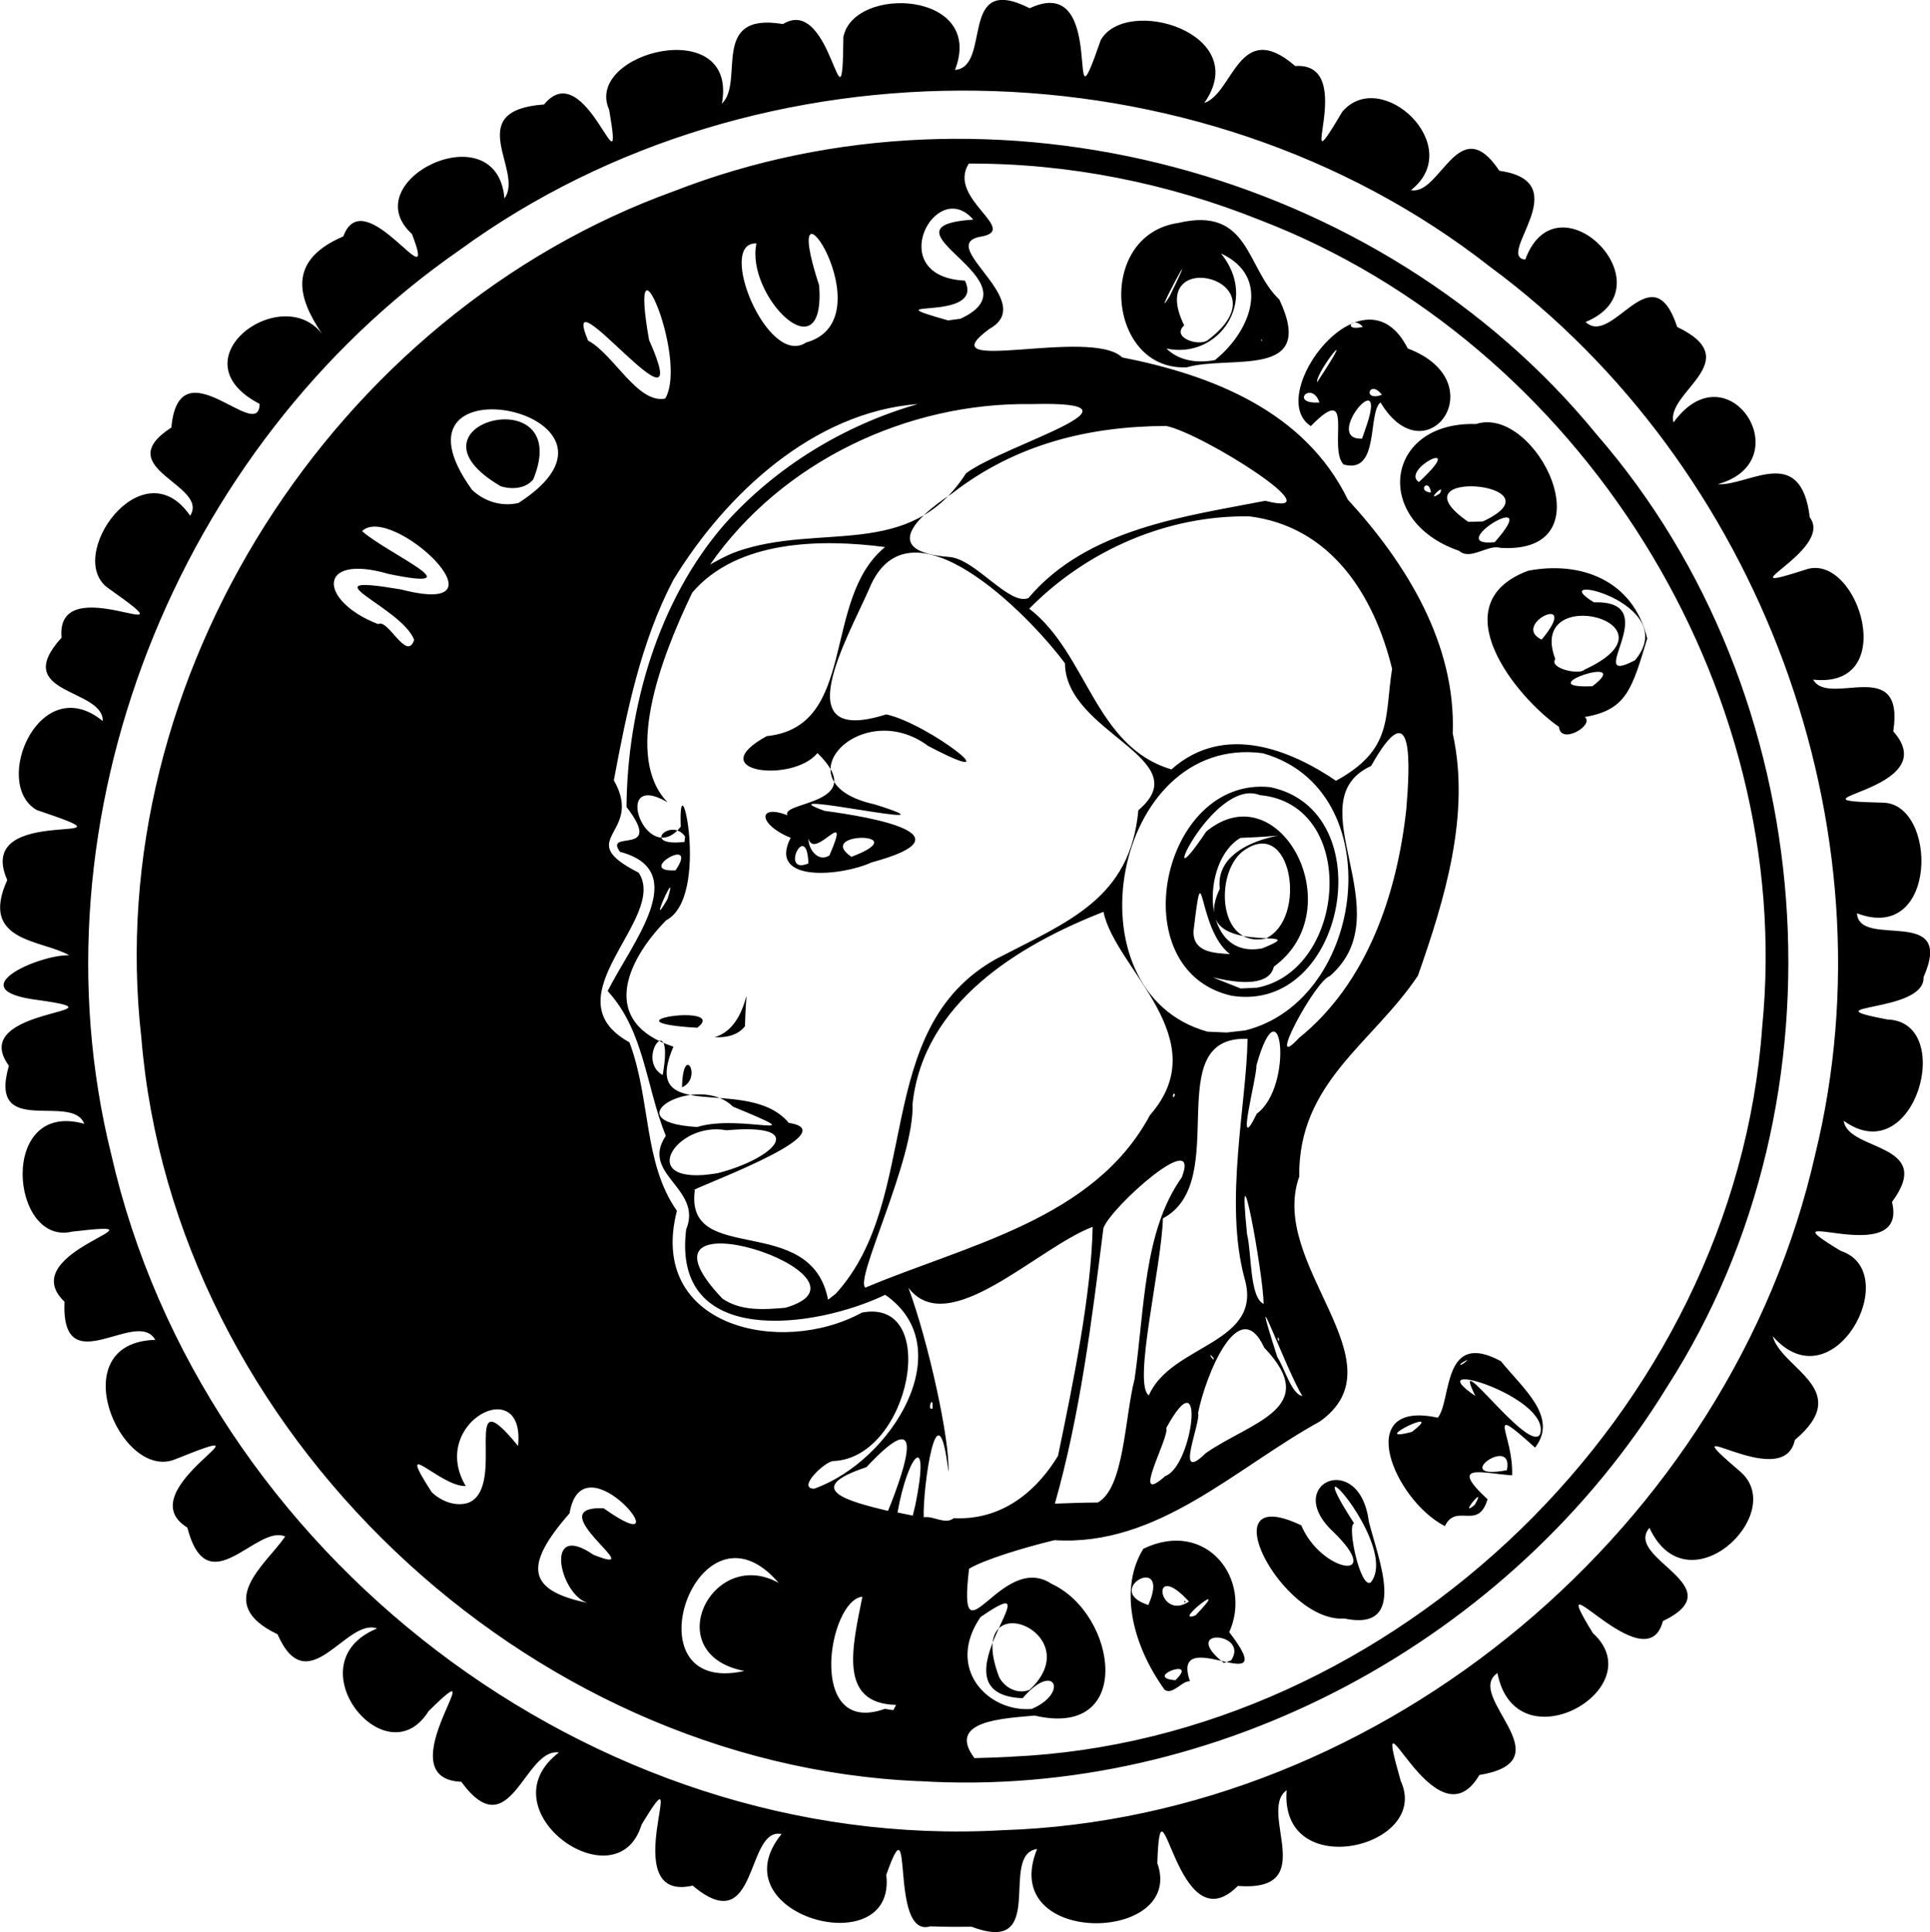 <?xml version="1.0" encoding="UTF-8" standalone="no"?>
<!-- Created with Inkscape (http://www.inkscape.org/) -->

<svg
   width="27.118mm"
   height="27.152mm"
   viewBox="0 0 27.118 27.152"
   version="1.1"
   id="svg567"
   xml:space="preserve"
   inkscape:version="1.2.2 (732a01da63, 2022-12-09)"
   sodipodi:docname="i-coin.svg"
   xmlns:inkscape="http://www.inkscape.org/namespaces/inkscape"
   xmlns:sodipodi="http://sodipodi.sourceforge.net/DTD/sodipodi-0.dtd"
   xmlns="http://www.w3.org/2000/svg"
   xmlns:svg="http://www.w3.org/2000/svg"><sodipodi:namedview
     id="namedview569"
     pagecolor="#ffffff"
     bordercolor="#111111"
     borderopacity="1"
     inkscape:showpageshadow="0"
     inkscape:pageopacity="0"
     inkscape:pagecheckerboard="1"
     inkscape:deskcolor="#d1d1d1"
     inkscape:document-units="mm"
     showgrid="false"
     inkscape:zoom="7.319248"
     inkscape:cx="335.00709"
     inkscape:cy="360.28291"
     inkscape:window-width="3840"
     inkscape:window-height="2054"
     inkscape:window-x="-11"
     inkscape:window-y="-11"
     inkscape:window-maximized="1"
     inkscape:current-layer="layer1" /><defs
     id="defs564" /><g
     inkscape:label="Layer 1"
     inkscape:groupmode="layer"
     id="layer1"
     transform="translate(-75.218,-75.462)"><path
       id="path639"
       style="fill:#000000;stroke-width:0.012"
       d="m 88.286,102.534 c -0.584,0.168 -0.216,-1.865 -0.615,-0.725 0.148,1.265 -2.398,0.568 -1.472,-0.573 -0.51,-0.105 -0.32,1.508 -1.248,0.725 -1.123,0.256 0.021,-2.082 -0.719,-0.856 -0.343,1.126 -2.222,-0.204 -1.161,-1.015 -0.488,-0.07 -0.682,1.355 -1.371,0.412 -1.103,-0.047 0.537,-1.976 -0.46,-0.993 -0.599,0.96 -1.91,-0.676 -0.724,-1.162 -0.434,-0.157 -0.971,1.051 -1.399,0.081 -0.914,-0.436 -0.167,-0.973 0.108,-1.373 -0.402,-0.181 -1.09,0.972 -1.375,-0.126 -0.868,-0.534 1.411,-1.596 -0.187,-0.953 -0.765,0.281 -1.577,-1.648 -0.264,-1.685 -0.257,-0.462 -1.325,0.628 -1.275,-0.536 -0.746,-0.714 1.631,-1.163 0.109,-0.985 -0.869,0.21 -1.046,-1.856 0.169,-1.515 -0.173,-0.445 -1.359,0.216 -1.059,-0.816 -0.609,-0.828 1.765,-0.733 0.413,-0.923 -1.14,-0.141 0.023,-0.645 0.435,-0.629 -0.386,-0.222 -1.268,-0.184 -0.871,-1.058 -0.494,-1.112 2.072,-0.429 0.416,-0.983 -0.645,-0.366 0.039,-1.976 0.926,-1.251 0.008,-0.466 -1.308,-0.369 -0.579,-1.172 -0.093,-1.011 1.976,0.236 0.663,-0.69 -0.637,-0.432 0.471,-2.004 1.144,-1.023 0.274,-0.437 -1.148,-0.668 -0.264,-1.24 0.106,-1.187 1.231,0.239 1.24,-0.332 -1.236,-0.641 0.401,-1.79 0.926,-0.912 -0.322,-0.463 -0.633,-1.064 0.25,-1.442 0.295,-0.807 1.355,0.981 0.964,-0.034 -0.823,-0.752 1.194,-1.729 1.3,-0.5 0.283,-0.382 -0.612,-1.236 0.557,-1.32 0.587,-0.723 1.142,1.399 0.914,0.074 -0.364,-0.809 1.817,-1.356 1.584,-0.086 0.325,-0.308 -0.179,-1.292 0.858,-1.118 0.697,-0.427 0.835,1.715 0.849,0.183 0.143,-0.736 1.999,-0.647 1.568,0.462 0.525,-0.042 0.037,-1.381 1.05,-0.867 1.132,-0.532 0.463,1.996 0.999,0.446 0.365,-0.631 2.142,-0.09 1.454,0.885 0.411,-0.137 0.487,-1.203 1.278,-0.519 0.919,-0.062 -0.072,1.881 0.662,0.641 0.548,-0.638 1.747,0.489 0.964,1.103 0.415,0.08 0.671,-1.13 1.242,-0.272 1.11,0.155 -0.066,1.204 0.364,1.248 0.45,-1.225 2.048,0.378 0.848,0.877 0.381,0.359 0.934,-1.001 1.287,0.07 0.992,0.475 -0.165,0.914 -0.052,1.342 0.769,-1.062 1.795,0.543 0.621,0.868 0.434,0.028 1.168,-0.582 1.294,0.466 0.353,0.467 -1.3,1.136 -0.03,0.725 0.721,-0.196 1.296,1.687 0.078,1.555 0.218,0.394 1.29,-0.356 1.125,0.727 0.76,0.852 -1.693,0.966 -0.147,1.002 0.771,0.009 0.78,1.989 -0.363,1.555 0.032,0.51 1.388,-0.129 0.935,0.898 0.028,0.51 -1.666,0.375 -0.507,0.594 0.97,0.031 0.387,2.146 -0.614,1.424 0.057,0.434 1.296,0.305 0.678,1.14 0.244,0.992 -1.9,-0.025 -0.72,0.688 0.898,0.297 -0.103,2.173 -0.956,1.199 0.122,0.462 1.154,0.749 0.311,1.458 -0.164,0.782 -1.864,-0.492 -0.754,0.456 0.651,0.594 -0.757,1.925 -1.289,0.779 -0.369,0.432 1.206,0.821 0.189,1.31 -0.234,0.907 -1.716,-1.022 -0.984,0.169 0.855,0.779 -1.083,1.881 -1.341,0.562 -0.477,0.321 0.98,1.23 -0.254,1.432 -0.626,1.071 -1.553,-1.493 -1.105,0.084 0.434,0.935 -1.703,1.444 -1.603,0.13 -0.411,0.295 0.484,1.435 -0.685,1.345 -0.868,0.874 -1.082,-1.769 -1.132,-0.321 0.402,1.134 -2.252,1.184 -1.689,-0.198 -0.547,0.08 0.166,1.505 -0.918,1.093 -0.195,0.001 -0.39,0.002 -0.585,-0.006 z m 1.02,-1.352 c 5.363,-0.172 10.24,-4.284 11.418,-9.5 1.124,-4.586 -0.781,-9.676 -4.571,-12.472 -4.103,-3.216 -10.273,-3.302 -14.478,-0.233 -3.975,2.757 -6.065,7.986 -4.894,12.708 1.276,5.61 6.753,9.827 12.525,9.497 z m -1.175,-0.689 C 82.602,100.259 77.655,95.576 77.204,90.046 76.628,84.98 79.92,79.868 84.689,78.148 c 4.478,-1.745 9.928,-0.298 12.965,3.422 3.162,3.638 3.598,9.318 0.99,13.378 -2.184,3.564 -6.321,5.804 -10.511,5.544 z m 1.294,-0.344 c 5.396,-0.236 10.171,-4.86 10.553,-10.253 0.477,-4.797 -2.569,-9.616 -7.052,-11.34 -1.299,-0.521 -2.695,-0.801 -4.095,-0.795 -0.317,0.493 0.737,0.936 0.16,1.028 -0.629,0.121 0.824,0.91 0.129,1.295 -0.914,0.672 1.422,-0.029 1.866,0.401 1.261,0.248 2.565,0.756 3.17,1.998 0.816,0.891 1.521,2.022 1.474,3.287 0.252,1.138 -0.112,2.328 -0.489,3.403 -0.64,0.957 -1.683,1.497 -1.668,2.825 -0.441,1.241 1.461,2.605 0.29,3.44 -1.193,0.656 -2.275,1.76 -3.728,1.668 -0.454,0.109 -1.008,0.282 -1.201,0.402 -0.168,1.422 0.448,-0.26 1.158,0.211 0.923,0.424 1.176,2.183 -0.237,1.852 -0.433,0.041 -1.244,0.07 -0.845,0.598 0.172,-0.004 0.345,-0.01 0.517,-0.019 z m 2.157,-0.94 c -0.485,-0.677 -0.629,-1.454 -0.298,-1.983 0.89,-0.426 1.536,0.436 1.206,1.173 0.786,1.022 -0.846,-0.163 -0.552,0.69 -0.11,-0.011 -0.241,0.199 -0.356,0.12 z m 0.151,-0.135 c 0.349,-0.335 -0.471,-0.037 0,0 z m 0.784,-0.279 c 0.262,-0.399 -0.74,-0.468 -0.103,0.037 z m -0.501,-0.632 c 0.552,-0.571 -0.353,0.136 0,0 z m -0.092,-0.194 c -0.558,-0.611 -0.432,0.287 0,0 z m -0.066,0.01 c 0.001,-0.051 0.036,0.011 0,0 z m -0.505,0.038 c 0.331,-0.754 -0.664,-0.208 0,0 z m 2.754,0.19 c -0.878,0.065 -1.927,-1.94 -0.605,-1.309 0.28,0.665 1.188,0.809 0.45,0.091 -0.726,-0.674 0.37,-1.164 0.499,-0.144 0.133,0.529 0.562,1.552 -0.345,1.362 z m 0.373,-0.509 c 0.415,-0.525 -1.106,-2.17 -0.235,-0.827 -0.107,0.005 0.085,0.936 0.235,0.827 z m 1.04,-0.789 c -0.719,-0.37 -1.301,-1.785 -0.1,-1.524 0.197,-0.237 0.055,-1.244 0.887,-0.794 0.308,0.384 0.813,0.784 0.48,1.214 -0.728,-0.653 -0.299,-0.189 -0.323,0.39 -0.405,-0.026 -0.91,-0.187 -0.345,0.337 -0.132,0.447 -0.438,0.045 -0.599,0.376 z m 0.418,-0.298 c 0.191,-0.33 -0.248,0.202 0,0 z m 0.453,-0.488 c 0.105,-0.518 -0.825,0.156 0,0 z m 0.468,-0.511 c 0.15,-0.523 -1.747,-1.099 -0.911,-0.532 -0.38,-0.77 0.769,0.845 0.911,0.532 z m -1.802,-0.028 c 0.516,-0.398 -0.665,0.177 0,0 z m 0.783,-1.014 c -0.18,0.083 -0.094,0.108 0,0 z m 1.283,-8.893 c -0.608,-0.422 -1.666,-1.735 -0.433,-2.194 0.721,-0.139 1.471,0.118 1.673,0.952 -0.213,0.7 -0.285,1.004 -0.878,1.103 0.143,0.115 -0.343,0.399 -0.362,0.138 z m 0.47,-0.571 c 0.619,-0.474 -0.929,0.039 0,0 z m -0.114,-0.232 c 1.434,-0.658 -0.821,-1.242 -0.408,-0.15 -0.094,0.134 0.344,0.226 0.408,0.15 z m 0.713,-0.134 c 0.676,-0.807 -1.322,-1.266 -0.578,-0.813 1.03,-0.033 -0.184,1.216 0.578,0.813 z m -1.313,-0.289 c 0.573,-0.688 -0.448,-0.216 0,0 z M 95.722,83.204 c -1.233,-0.423 -1.045,-1.822 0.235,-1.783 0.849,-0.277 1.886,1.839 0.34,1.74 -0.17,-0.052 -0.42,0.182 -0.576,0.043 z m 0.498,-0.123 c 0.728,-0.821 -0.763,0.082 0,0 z m -0.167,-0.291 c 1.168,-0.542 -1.326,-0.768 -0.204,0.006 z M 95.449,82.397 c 0.094,-0.178 -0.227,0.149 0,0 z m -0.125,-0.013 c -0.029,-0.219 -0.206,-0.016 0,0 z m -0.17,-0.147 c 0.718,-0.665 -0.269,-0.178 0,0 z M 94.096,81.989 c -0.224,-0.228 0.173,-1.185 -0.46,-0.539 -0.663,-0.427 0.747,-2.311 1.362,-1.091 1.246,0.471 0.259,1.829 -0.383,0.758 -0.185,0.147 -0.006,1.017 -0.52,0.872 z m 0.307,-0.499 c 0.352,-0.982 -0.62,0.162 -0.047,0.136 l 0.025,-0.072 z m -0.646,-0.372 c -0.109,-0.319 -0.431,0.028 0,0 z m 0.878,-0.108 c -0.176,-0.229 -0.28,0.104 0,0 z m -0.911,-0.176 c 0.626,-0.945 -0.021,-0.147 0,0 z m 0.643,-0.778 c -0.141,-0.168 -0.3,0.069 0,0 z m -2.474,0.568 c -1.12,0.054 -1.286,-1.856 -0.12,-2.029 1.006,-0.237 0.951,0.632 1.421,1.077 0.533,1.131 -0.691,0.775 -1.301,0.952 z m 0.396,-0.102 c 0.514,-0.412 0.792,-1.172 0.085,-1.498 0.541,0.665 -0.035,1.493 -0.766,1.336 0.178,0.178 0.444,0.208 0.681,0.162 z m -0.102,-0.279 c 1.141,-0.857 -0.898,-1.353 -0.33,-0.209 -0.187,0.173 0.205,0.301 0.33,0.209 z m 0.758,-0.013 c -0.023,0.005 0.017,0.052 0,0 z m -1.29,-0.609 c 0.516,-1.061 -0.317,0.511 0,0 z m -3.846,19.8 c -0.812,-0.019 -0.618,-0.799 -0.474,-1.52 -0.478,0.043 -0.794,1.973 0.316,1.576 l 0.119,0.018 z m 1.906,0.057 C 90.243,99.251 90.033,98.8 89.587,99.327 c -1.356,-0.053 0.544,-1.926 -0.592,-1.14 -0.495,0.723 0.106,1.342 0.721,1.291 z m -0.03,-0.269 c 0.875,-0.816 -0.948,-1.533 -0.427,-0.176 0.076,0.148 0.261,0.245 0.427,0.176 z m -4.01,-0.265 c -1.211,-0.236 -0.452,-1.759 0.484,-1.237 -1.141,-1.333 -2.153,1.607 -0.484,1.238 z M 83.503,97.994 c -0.407,-0.068 -0.67,-1.182 0.053,-0.683 0.847,0.338 -0.801,-0.692 0.144,-0.653 1.181,0.838 -0.293,-1.04 -0.479,0.07 -0.646,0.738 -0.607,1.091 0.281,1.265 z m 5.116,-1.197 c 0.729,0.036 1.204,-0.443 1.465,-0.876 0.215,-1.034 0.469,-2.28 0.487,-3.218 -0.781,0.296 -2.027,1.594 -2.589,0.856 0.278,0.749 0.586,2.145 0.562,2.586 -0.152,-1.298 -0.363,0.238 -0.347,0.64 0.132,-0.027 0.302,0.11 0.422,0.012 z m -0.539,-0.188 c 0.214,-1.054 -0.102,-0.731 -0.251,0.108 l 0.214,0.044 z m -0.341,-0.023 c 0.293,-0.756 0.397,-1.303 -0.347,-0.506 -0.932,0.31 -0.226,0.487 0.303,0.615 z m -5.944,-0.004 c 0.564,-0.213 -0.137,-1.831 0.702,-0.8 0.108,-1.039 -1.264,-0.326 -0.735,0.563 -0.355,0.018 -1.016,-0.749 -0.478,0.087 0.133,0.126 0.329,0.206 0.512,0.15 z m 8.848,-0.005 c 0.373,-0.205 0.376,-1.189 0.517,-1.736 0.143,-0.989 0.122,-2.072 0.663,-2.833 0.279,-0.72 -0.995,0.415 -1.101,0.713 -0.163,1.296 -0.327,2.622 -0.682,3.872 0.201,-0.008 0.402,-0.015 0.604,-0.016 z M 86.66,96.382 c 1.093,-0.39 2.065,-1.981 0.996,-2.724 -0.989,0.475 -3.003,0.754 -2.797,-0.918 0.239,-0.581 -0.652,-0.772 -0.286,-1.316 -0.282,-0.699 -0.299,-1.47 -0.817,-2.035 0.345,-0.684 1.188,-1.689 0.174,-1.956 -0.238,-0.322 0.634,0.077 0.091,-0.631 0.01,-1.384 0.442,-2.894 1.374,-3.969 0.721,-0.809 1.68,-1.395 2.72,-1.693 -1.465,0.112 -2.7,1.265 -3.437,2.473 -0.456,0.87 -0.657,1.863 -0.835,2.815 0.437,0.766 -0.605,0.813 0.349,1.298 0.421,0.64 -1.279,1.75 -0.13,2.384 0.302,0.8 0.193,1.693 0.667,2.368 -0.42,1.629 1.46,2.054 2.599,1.43 1.112,-0.214 0.682,2.04 -0.398,2.086 -0.113,-0.004 -0.528,0.388 -0.27,0.389 z m 4.931,-0.177 c 0.389,-0.137 0.581,-1.717 0.014,-0.675 0.052,0.127 -0.521,1.126 -0.014,0.675 z m 0.569,-0.322 c 0.625,-0.438 1.64,-0.627 0.821,-1.483 -0.357,-0.778 -0.827,0.403 -0.929,0.919 0.041,0.144 -0.345,1.009 0.108,0.564 z m -3.839,-0.627 c 0.012,-0.226 -0.087,0.039 0,0 z m 3.039,-0.184 c 0.312,-0.724 1.618,-0.72 1.344,-1.648 -0.29,-1.074 0.032,-2.463 0.043,-3.363 -1.251,-0.046 -0.206,2.002 -1.189,2.523 -0.02,0.689 -0.427,2.332 -0.198,2.487 z m 2.157,0.007 c -0.229,-0.364 -0.798,-1.944 -0.351,-0.544 0.099,0.145 0.2,0.524 0.351,0.544 z m -1.256,-0.544 c -0.109,-0.112 0.054,0.12 0,0 z m 0.928,-0.258 c -0.041,-0.075 2e-4,0.1 0,0 z M 86.255,93.84 c 1.5,-0.439 -2.396,-1.717 -0.888,-0.13 0.259,0.181 0.591,0.156 0.888,0.13 z m 6.718,-0.055 c -0.005,-0.433 -0.382,-2.466 -0.233,-0.978 0.066,0.251 0.033,0.89 0.233,0.978 z m -6.011,-0.143 c 1.226,-1.351 0.486,-3.717 2.253,-4.704 1.012,-0.526 1.884,-0.845 1.998,-2.09 0.858,-0.724 -1.026,-1.083 -1.031,-2.064 -0.5,-0.675 -2.193,-2.412 -2.752,-1.046 -0.296,0.68 -1.194,2.221 0.24,1.763 0.603,0.132 1.835,1.099 0.588,0.443 -0.943,-0.701 -2.111,0.523 -0.75,0.822 1.377,0.431 -1.651,-0.249 -0.704,0.091 0.674,0.089 2.085,0.34 0.658,0.725 -0.403,0.189 -1.466,0.299 -1.135,-0.346 -0.456,-0.186 -0.47,-0.48 -0.046,-0.318 -0.091,-0.198 1.165,-0.146 0.423,-0.873 -0.352,0.427 -1.634,0.267 -0.713,-0.238 1.288,-0.134 0.763,-1.922 1.663,-2.657 -0.9,-0.118 -2.079,-0.1 -2.71,0.641 -0.465,0.968 -0.956,2.312 -0.347,2.945 -0.809,-0.472 -0.293,0.953 0.186,0.343 -0.04,-1.045 0.427,0.986 -0.205,1.316 -0.591,0.603 -0.922,1.439 0.102,1.776 -0.489,1.139 1.043,0.378 1.621,1.071 0.871,0.132 -1.503,0.972 -1.32,0.944 -0.148,1.082 1.632,0.297 1.872,1.541 z M 84.801,90.742 c 0.013,-0.642 0.294,-0.127 0,0 z m 0.458,-0.705 c 0.526,-0.143 0.456,-1.117 0.426,-0.154 -0.098,0.131 -0.273,0.164 -0.426,0.154 z m -0.244,-0.132 c -1.412,-0.083 0.464,-0.352 0,0 z m 2.363,3.652 c 1.416,-0.599 3.212,-0.955 3.998,-2.424 0.942,-1.076 -0.49,-2.056 -0.653,-2.857 -1.205,0.472 -2.531,1.282 -2.683,2.699 0.029,0.785 -0.824,2.476 -0.662,2.582 z m -2.077,-1.608 c 0.792,-0.201 1.307,-0.709 0.124,-0.603 -0.716,-0.137 -1.307,0.807 -0.124,0.603 z m -0.287,-0.649 c 0.603,-0.19 1.726,0.219 0.503,-0.286 -0.497,-0.492 -1.738,0.213 -0.503,0.286 z m 7.863,-0.187 c 0.529,-0.388 0.343,-1.917 -0.005,-0.68 0.009,0.164 -0.312,1.333 0.005,0.68 z m -1.149,-0.266 c -0.036,-0.063 -0.041,0.104 0,0 z m -7.199,-0.277 c 0.172,-0.964 -0.397,-0.225 0,0 z m 8.938,-0.519 c 0.957,-0.77 1.381,-2.021 1.511,-3.221 0.048,-0.586 0.116,-1.694 -0.495,-0.604 -1.077,0.497 0.46,2.06 -0.583,2.955 -0.203,0.062 -0.917,1.396 -0.433,0.87 z m -0.75,-0.109 c 1.703,-0.427 2.05,-3.385 0.244,-3.895 -2.107,-0.279 -2.776,3.358 -0.777,3.913 l 0.269,0.012 z m -0.194,-0.487 c -1.564,-0.355 -0.985,-3.093 0.544,-2.931 1.584,0.331 1.058,3.188 -0.544,2.931 z m 0.359,-0.113 c 1.261,-0.243 1.434,-2.578 0.039,-2.706 -0.673,-0.269 -1.531,1.675 -0.754,0.511 1.03,-0.847 2.058,1.092 0.949,1.9 -0.118,0.515 -1.504,-0.113 -0.465,0.306 z M 92.499,88.87 c -0.466,-0.358 -0.367,-1.529 -0.511,-0.323 -0.009,0.302 0.294,0.308 0.511,0.323 z m 0.455,-0.081 c 0.843,-0.341 -1.086,0.198 -0.597,-0.837 -0.1,-0.857 1.668,-0.769 0.291,-0.715 -0.566,0.325 -0.558,1.722 0.305,1.552 z m 0.04,-0.135 c 0.609,-0.267 0.376,-1.765 -0.327,-1.218 -0.38,0.319 -0.332,1.344 0.327,1.218 z m -8.398,-0.555 c 0.18,-0.56 -0.31,0.535 0,0 z m 0.114,-0.406 c 0.347,-0.513 -0.588,0.031 0,0 z m 1.867,-0.097 c -0.022,-0.626 -0.413,0.172 0,0 z m 0.604,-0.093 c 0.934,-0.351 -0.53,-0.361 0,0 z M 86.872,87.484 c 0.324,-0.752 -0.215,0.084 -0.293,-0.238 -0.009,0.14 0.13,0.341 0.293,0.238 z m -2.028,-0.265 c -0.188,-0.28 -0.642,0.144 -0.009,0.075 z m 9.146,-0.785 c 0.808,-0.443 0.679,-0.891 0.788,-1.573 -0.257,-1.05 -0.868,-1.997 -2.001,-2.142 -1.154,-0.021 -2.292,0.477 -3.097,1.297 0.821,0.634 0.916,1.939 1.998,2.258 0.749,-0.666 1.691,-0.262 2.312,0.16 z M 81.038,84.456 c -0.171,-0.465 -1.585,-0.95 -0.18,-0.709 1.599,0.413 -0.144,-1.219 -0.553,-0.821 0.365,0.322 1.615,0.858 0.373,0.602 -1.011,-0.295 -0.99,0.378 -0.147,0.705 0.139,-0.084 0.401,0.534 0.506,0.223 z m 8.63,-0.589 c 0.827,-0.983 2.237,-1.153 3.328,-1.367 1.029,0.262 -0.878,-0.948 -1.393,-1.052 -1.078,0.005 -2.109,0.25 -3.008,0.949 -0.56,0.367 -0.972,0.82 -0.043,0.892 0.368,0.022 0.845,0.691 1.116,0.578 z m -4.097,-0.654 c 1.18,-0.412 2.433,0.129 3.221,-1.1 0.544,-0.405 2.755,-1.02 0.921,-0.972 -1.749,-0.028 -3.511,0.81 -4.517,2.254 0.123,-0.066 0.243,-0.136 0.376,-0.181 z m -3.067,-0.683 c 1.969,-1.267 -2.036,-2.1 -0.654,-0.185 0.173,0.166 0.419,0.241 0.654,0.185 z m -0.251,-0.235 c -1.51,-0.884 1.049,-1.532 0.457,-0.095 -0.109,0.133 -0.305,0.143 -0.457,0.095 z m 2.312,-1.232 c 0.333,-0.57 -0.535,-2.562 -0.227,-0.823 0.713,1.601 -1.303,-1.058 -0.857,0.009 0.358,0.187 0.695,0.892 1.083,0.814 z m 1.98,-0.788 c 1.177,-0.327 -0.437,-2.689 0.183,-0.801 0.092,1.282 -1.041,0.134 -0.881,-0.591 -0.571,-0.026 0.156,1.756 0.698,1.392 z m 2.164,-0.332 c 1.161,-0.528 -1.267,-1.296 0.184,-1.395 -0.529,-0.614 -1.273,0.803 -0.117,0.858 0.292,0.602 -1.4,0.23 -0.236,0.559 l 0.169,-0.023 z"
       inkscape:export-filename="path639.svg"
       inkscape:export-xdpi="106.667"
       inkscape:export-ydpi="106.667" /></g></svg>
